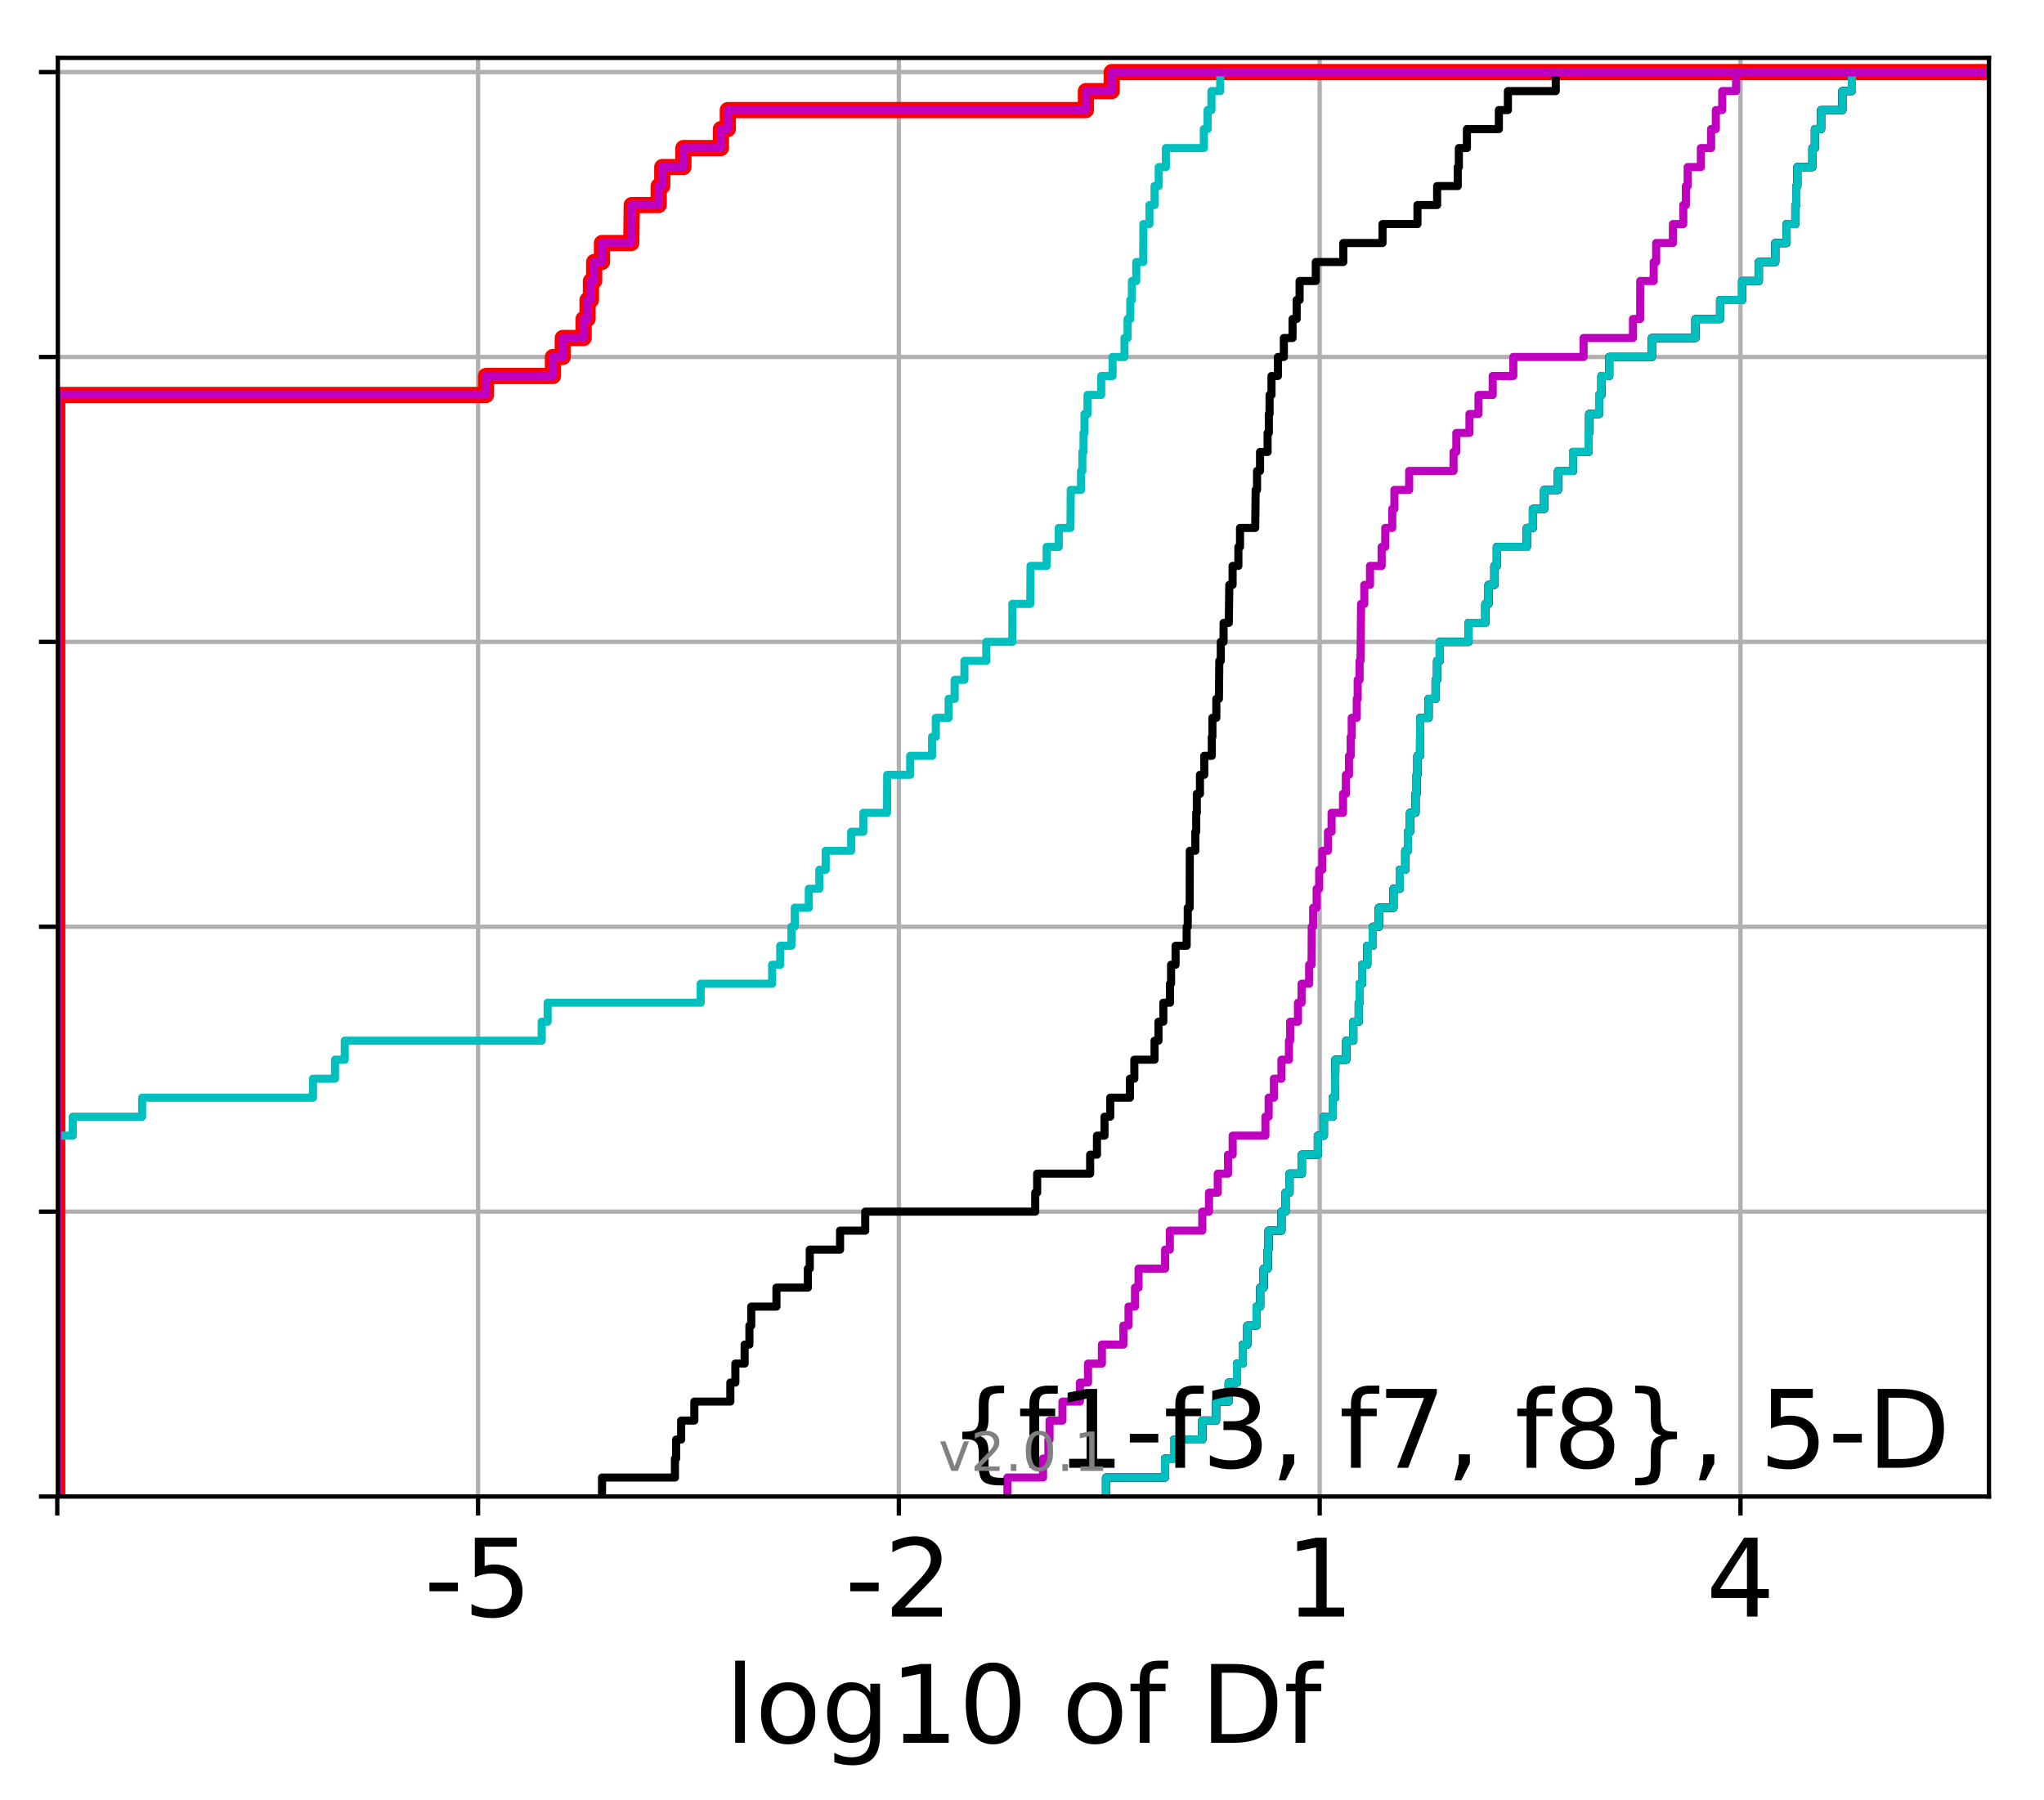 <?xml version="1.0" encoding="utf-8" standalone="no"?>
<!DOCTYPE svg PUBLIC "-//W3C//DTD SVG 1.1//EN"
  "http://www.w3.org/Graphics/SVG/1.1/DTD/svg11.dtd">
<!-- Created with matplotlib (http://matplotlib.org/) -->
<svg height="333pt" version="1.1" viewBox="0 0 378 333" width="378pt" xmlns="http://www.w3.org/2000/svg" xmlns:xlink="http://www.w3.org/1999/xlink">
 <defs>
  <style type="text/css">
*{stroke-linecap:butt;stroke-linejoin:round;}
  </style>
 </defs>
 <g id="figure_1">
  <g id="patch_1">
   <path d="M 0 333.724 
L 378.52 333.724 
L 378.52 0 
L 0 0 
z
" style="fill:#ffffff;"/>
  </g>
  <g id="axes_1">
   <g id="patch_2">
    <path d="M 10.7 276.812 
L 367.82 276.812 
L 367.82 10.7 
L 10.7 10.7 
z
" style="fill:#ffffff;"/>
   </g>
   <g id="matplotlib.axis_1">
    <g id="xtick_1">
     <g id="line2d_1">
      <path clip-path="url(#p53081f8a8f)" d="M 10.588 276.812 
L 10.588 10.7 
" style="fill:none;stroke:#b0b0b0;stroke-linecap:square;stroke-width:0.8;"/>
     </g>
     <g id="line2d_2">
      <defs>
       <path d="M 0 0 
L 0 3.5 
" id="me31e2b09af" style="stroke:#000000;stroke-width:0.8;"/>
      </defs>
      <g>
       <use style="stroke:#000000;stroke-width:0.8;" x="10.588" xlink:href="#me31e2b09af" y="276.812"/>
      </g>
     </g>
    </g>
    <g id="xtick_2">
     <g id="line2d_3">
      <path clip-path="url(#p53081f8a8f)" d="M 88.409 276.812 
L 88.409 10.7 
" style="fill:none;stroke:#b0b0b0;stroke-linecap:square;stroke-width:0.8;"/>
     </g>
     <g id="line2d_4">
      <g>
       <use style="stroke:#000000;stroke-width:0.8;" x="88.409" xlink:href="#me31e2b09af" y="276.812"/>
      </g>
     </g>
     <g id="text_1">
      <!-- -5 -->
      <defs>
       <path d="M 4.891 31.391 
L 31.203 31.391 
L 31.203 23.391 
L 4.891 23.391 
z
" id="DejaVuSans-2d"/>
       <path d="M 10.797 72.906 
L 49.516 72.906 
L 49.516 64.594 
L 19.828 64.594 
L 19.828 46.734 
Q 21.969 47.469 24.109 47.828 
Q 26.266 48.188 28.422 48.188 
Q 40.625 48.188 47.75 41.5 
Q 54.891 34.812 54.891 23.391 
Q 54.891 11.625 47.562 5.094 
Q 40.234 -1.422 26.906 -1.422 
Q 22.312 -1.422 17.547 -0.641 
Q 12.797 0.141 7.719 1.703 
L 7.719 11.625 
Q 12.109 9.234 16.797 8.062 
Q 21.484 6.891 26.703 6.891 
Q 35.156 6.891 40.078 11.328 
Q 45.016 15.766 45.016 23.391 
Q 45.016 31 40.078 35.438 
Q 35.156 39.891 26.703 39.891 
Q 22.75 39.891 18.812 39.016 
Q 14.891 38.141 10.797 36.281 
z
" id="DejaVuSans-35"/>
      </defs>
      <g transform="translate(78.438 299.009)scale(0.2 -0.2)">
       <use xlink:href="#DejaVuSans-2d"/>
       <use x="36.084" xlink:href="#DejaVuSans-35"/>
      </g>
     </g>
    </g>
    <g id="xtick_3">
     <g id="line2d_5">
      <path clip-path="url(#p53081f8a8f)" d="M 166.229 276.812 
L 166.229 10.7 
" style="fill:none;stroke:#b0b0b0;stroke-linecap:square;stroke-width:0.8;"/>
     </g>
     <g id="line2d_6">
      <g>
       <use style="stroke:#000000;stroke-width:0.8;" x="166.229" xlink:href="#me31e2b09af" y="276.812"/>
      </g>
     </g>
     <g id="text_2">
      <!-- -2 -->
      <defs>
       <path d="M 19.188 8.297 
L 53.609 8.297 
L 53.609 0 
L 7.328 0 
L 7.328 8.297 
Q 12.938 14.109 22.625 23.891 
Q 32.328 33.688 34.812 36.531 
Q 39.547 41.844 41.422 45.531 
Q 43.312 49.219 43.312 52.781 
Q 43.312 58.594 39.234 62.25 
Q 35.156 65.922 28.609 65.922 
Q 23.969 65.922 18.812 64.312 
Q 13.672 62.703 7.812 59.422 
L 7.812 69.391 
Q 13.766 71.781 18.938 73 
Q 24.125 74.219 28.422 74.219 
Q 39.75 74.219 46.484 68.547 
Q 53.219 62.891 53.219 53.422 
Q 53.219 48.922 51.531 44.891 
Q 49.859 40.875 45.406 35.406 
Q 44.188 33.984 37.641 27.219 
Q 31.109 20.453 19.188 8.297 
" id="DejaVuSans-32"/>
      </defs>
      <g transform="translate(156.259 299.009)scale(0.2 -0.2)">
       <use xlink:href="#DejaVuSans-2d"/>
       <use x="36.084" xlink:href="#DejaVuSans-32"/>
      </g>
     </g>
    </g>
    <g id="xtick_4">
     <g id="line2d_7">
      <path clip-path="url(#p53081f8a8f)" d="M 244.05 276.812 
L 244.05 10.7 
" style="fill:none;stroke:#b0b0b0;stroke-linecap:square;stroke-width:0.8;"/>
     </g>
     <g id="line2d_8">
      <g>
       <use style="stroke:#000000;stroke-width:0.8;" x="244.05" xlink:href="#me31e2b09af" y="276.812"/>
      </g>
     </g>
     <g id="text_3">
      <!-- 1 -->
      <defs>
       <path d="M 12.406 8.297 
L 28.516 8.297 
L 28.516 63.922 
L 10.984 60.406 
L 10.984 69.391 
L 28.422 72.906 
L 38.281 72.906 
L 38.281 8.297 
L 54.391 8.297 
L 54.391 0 
L 12.406 0 
z
" id="DejaVuSans-31"/>
      </defs>
      <g transform="translate(237.688 299.009)scale(0.2 -0.2)">
       <use xlink:href="#DejaVuSans-31"/>
      </g>
     </g>
    </g>
    <g id="xtick_5">
     <g id="line2d_9">
      <path clip-path="url(#p53081f8a8f)" d="M 321.871 276.812 
L 321.871 10.7 
" style="fill:none;stroke:#b0b0b0;stroke-linecap:square;stroke-width:0.8;"/>
     </g>
     <g id="line2d_10">
      <g>
       <use style="stroke:#000000;stroke-width:0.8;" x="321.871" xlink:href="#me31e2b09af" y="276.812"/>
      </g>
     </g>
     <g id="text_4">
      <!-- 4 -->
      <defs>
       <path d="M 37.797 64.312 
L 12.891 25.391 
L 37.797 25.391 
z
M 35.203 72.906 
L 47.609 72.906 
L 47.609 25.391 
L 58.016 25.391 
L 58.016 17.188 
L 47.609 17.188 
L 47.609 0 
L 37.797 0 
L 37.797 17.188 
L 4.891 17.188 
L 4.891 26.703 
z
" id="DejaVuSans-34"/>
      </defs>
      <g transform="translate(315.508 299.009)scale(0.2 -0.2)">
       <use xlink:href="#DejaVuSans-34"/>
      </g>
     </g>
    </g>
    <g id="text_5">
     <!-- log10 of Df -->
     <defs>
      <path d="M 9.422 75.984 
L 18.406 75.984 
L 18.406 0 
L 9.422 0 
z
" id="DejaVuSans-6c"/>
      <path d="M 30.609 48.391 
Q 23.391 48.391 19.188 42.75 
Q 14.984 37.109 14.984 27.297 
Q 14.984 17.484 19.156 11.844 
Q 23.344 6.203 30.609 6.203 
Q 37.797 6.203 41.984 11.859 
Q 46.188 17.531 46.188 27.297 
Q 46.188 37.016 41.984 42.703 
Q 37.797 48.391 30.609 48.391 
M 30.609 56 
Q 42.328 56 49.016 48.375 
Q 55.719 40.766 55.719 27.297 
Q 55.719 13.875 49.016 6.219 
Q 42.328 -1.422 30.609 -1.422 
Q 18.844 -1.422 12.172 6.219 
Q 5.516 13.875 5.516 27.297 
Q 5.516 40.766 12.172 48.375 
Q 18.844 56 30.609 56 
" id="DejaVuSans-6f"/>
      <path d="M 45.406 27.984 
Q 45.406 37.75 41.375 43.109 
Q 37.359 48.484 30.078 48.484 
Q 22.859 48.484 18.828 43.109 
Q 14.797 37.75 14.797 27.984 
Q 14.797 18.266 18.828 12.891 
Q 22.859 7.516 30.078 7.516 
Q 37.359 7.516 41.375 12.891 
Q 45.406 18.266 45.406 27.984 
M 54.391 6.781 
Q 54.391 -7.172 48.188 -13.984 
Q 42 -20.797 29.203 -20.797 
Q 24.469 -20.797 20.266 -20.094 
Q 16.062 -19.391 12.109 -17.922 
L 12.109 -9.188 
Q 16.062 -11.328 19.922 -12.344 
Q 23.781 -13.375 27.781 -13.375 
Q 36.625 -13.375 41.016 -8.766 
Q 45.406 -4.156 45.406 5.172 
L 45.406 9.625 
Q 42.625 4.781 38.281 2.391 
Q 33.938 0 27.875 0 
Q 17.828 0 11.672 7.656 
Q 5.516 15.328 5.516 27.984 
Q 5.516 40.672 11.672 48.328 
Q 17.828 56 27.875 56 
Q 33.938 56 38.281 53.609 
Q 42.625 51.219 45.406 46.391 
L 45.406 54.688 
L 54.391 54.688 
z
" id="DejaVuSans-67"/>
      <path d="M 31.781 66.406 
Q 24.172 66.406 20.328 58.906 
Q 16.5 51.422 16.5 36.375 
Q 16.5 21.391 20.328 13.891 
Q 24.172 6.391 31.781 6.391 
Q 39.453 6.391 43.281 13.891 
Q 47.125 21.391 47.125 36.375 
Q 47.125 51.422 43.281 58.906 
Q 39.453 66.406 31.781 66.406 
M 31.781 74.219 
Q 44.047 74.219 50.516 64.516 
Q 56.984 54.828 56.984 36.375 
Q 56.984 17.969 50.516 8.266 
Q 44.047 -1.422 31.781 -1.422 
Q 19.531 -1.422 13.062 8.266 
Q 6.594 17.969 6.594 36.375 
Q 6.594 54.828 13.062 64.516 
Q 19.531 74.219 31.781 74.219 
" id="DejaVuSans-30"/>
      <path id="DejaVuSans-20"/>
      <path d="M 37.109 75.984 
L 37.109 68.5 
L 28.516 68.5 
Q 23.688 68.5 21.797 66.547 
Q 19.922 64.594 19.922 59.516 
L 19.922 54.688 
L 34.719 54.688 
L 34.719 47.703 
L 19.922 47.703 
L 19.922 0 
L 10.891 0 
L 10.891 47.703 
L 2.297 47.703 
L 2.297 54.688 
L 10.891 54.688 
L 10.891 58.5 
Q 10.891 67.625 15.141 71.797 
Q 19.391 75.984 28.609 75.984 
z
" id="DejaVuSans-66"/>
      <path d="M 19.672 64.797 
L 19.672 8.109 
L 31.594 8.109 
Q 46.688 8.109 53.688 14.938 
Q 60.688 21.781 60.688 36.531 
Q 60.688 51.172 53.688 57.984 
Q 46.688 64.797 31.594 64.797 
z
M 9.812 72.906 
L 30.078 72.906 
Q 51.266 72.906 61.172 64.094 
Q 71.094 55.281 71.094 36.531 
Q 71.094 17.672 61.125 8.828 
Q 51.172 0 30.078 0 
L 9.812 0 
z
" id="DejaVuSans-44"/>
     </defs>
     <g transform="translate(134.074 322.365)scale(0.2 -0.2)">
      <use xlink:href="#DejaVuSans-6c"/>
      <use x="27.783" xlink:href="#DejaVuSans-6f"/>
      <use x="88.965" xlink:href="#DejaVuSans-67"/>
      <use x="152.441" xlink:href="#DejaVuSans-31"/>
      <use x="216.064" xlink:href="#DejaVuSans-30"/>
      <use x="279.688" xlink:href="#DejaVuSans-20"/>
      <use x="311.475" xlink:href="#DejaVuSans-6f"/>
      <use x="372.656" xlink:href="#DejaVuSans-66"/>
      <use x="407.861" xlink:href="#DejaVuSans-20"/>
      <use x="439.648" xlink:href="#DejaVuSans-44"/>
      <use x="516.65" xlink:href="#DejaVuSans-66"/>
     </g>
    </g>
   </g>
   <g id="matplotlib.axis_2">
    <g id="ytick_1">
     <g id="line2d_11">
      <path clip-path="url(#p53081f8a8f)" d="M 10.7 276.812 
L 367.82 276.812 
" style="fill:none;stroke:#b0b0b0;stroke-linecap:square;stroke-width:0.8;"/>
     </g>
     <g id="line2d_12">
      <defs>
       <path d="M 0 0 
L -3.5 0 
" id="mbac6cace05" style="stroke:#000000;stroke-width:0.8;"/>
      </defs>
      <g>
       <use style="stroke:#000000;stroke-width:0.8;" x="10.7" xlink:href="#mbac6cace05" y="276.812"/>
      </g>
     </g>
    </g>
    <g id="ytick_2">
     <g id="line2d_13">
      <path clip-path="url(#p53081f8a8f)" d="M 10.7 224.117 
L 367.82 224.117 
" style="fill:none;stroke:#b0b0b0;stroke-linecap:square;stroke-width:0.8;"/>
     </g>
     <g id="line2d_14">
      <g>
       <use style="stroke:#000000;stroke-width:0.8;" x="10.7" xlink:href="#mbac6cace05" y="224.117"/>
      </g>
     </g>
    </g>
    <g id="ytick_3">
     <g id="line2d_15">
      <path clip-path="url(#p53081f8a8f)" d="M 10.7 171.421 
L 367.82 171.421 
" style="fill:none;stroke:#b0b0b0;stroke-linecap:square;stroke-width:0.8;"/>
     </g>
     <g id="line2d_16">
      <g>
       <use style="stroke:#000000;stroke-width:0.8;" x="10.7" xlink:href="#mbac6cace05" y="171.421"/>
      </g>
     </g>
    </g>
    <g id="ytick_4">
     <g id="line2d_17">
      <path clip-path="url(#p53081f8a8f)" d="M 10.7 118.726 
L 367.82 118.726 
" style="fill:none;stroke:#b0b0b0;stroke-linecap:square;stroke-width:0.8;"/>
     </g>
     <g id="line2d_18">
      <g>
       <use style="stroke:#000000;stroke-width:0.8;" x="10.7" xlink:href="#mbac6cace05" y="118.726"/>
      </g>
     </g>
    </g>
    <g id="ytick_5">
     <g id="line2d_19">
      <path clip-path="url(#p53081f8a8f)" d="M 10.7 66.03 
L 367.82 66.03 
" style="fill:none;stroke:#b0b0b0;stroke-linecap:square;stroke-width:0.8;"/>
     </g>
     <g id="line2d_20">
      <g>
       <use style="stroke:#000000;stroke-width:0.8;" x="10.7" xlink:href="#mbac6cace05" y="66.03"/>
      </g>
     </g>
    </g>
    <g id="ytick_6">
     <g id="line2d_21">
      <path clip-path="url(#p53081f8a8f)" d="M 10.7 13.335 
L 367.82 13.335 
" style="fill:none;stroke:#b0b0b0;stroke-linecap:square;stroke-width:0.8;"/>
     </g>
     <g id="line2d_22">
      <g>
       <use style="stroke:#000000;stroke-width:0.8;" x="10.7" xlink:href="#mbac6cace05" y="13.335"/>
      </g>
     </g>
    </g>
   </g>
   <g id="line2d_23">
    <path clip-path="url(#p53081f8a8f)" d="M 10.588 276.812 
L 10.588 273.299 
L 10.588 273.299 
L 10.588 273.299 
L 10.588 269.786 
L 10.588 269.786 
L 10.588 269.786 
L 10.588 266.273 
L 10.588 266.273 
L 10.588 266.273 
L 10.588 262.76 
L 10.588 262.76 
L 10.588 262.76 
L 10.588 259.247 
L 10.588 259.247 
L 10.588 259.247 
L 10.588 255.734 
L 10.588 255.734 
L 10.588 255.734 
L 10.588 252.221 
L 10.588 252.221 
L 10.588 252.221 
L 10.588 248.708 
L 10.588 248.708 
L 10.588 248.708 
L 10.588 245.195 
L 10.588 245.195 
L 10.588 245.195 
L 10.588 241.682 
L 10.588 241.682 
L 10.588 241.682 
L 10.588 238.169 
L 10.588 238.169 
L 10.588 238.169 
L 10.588 234.656 
L 10.588 234.656 
L 10.588 234.656 
L 10.588 231.143 
L 10.588 231.143 
L 10.588 231.143 
L 10.588 227.63 
L 10.588 227.63 
L 10.588 227.63 
L 10.588 224.117 
L 10.588 224.117 
L 10.588 224.117 
L 10.588 220.604 
L 10.588 220.604 
L 10.588 220.604 
L 10.588 217.09 
L 10.588 217.09 
L 10.588 217.09 
L 10.588 213.577 
L 10.588 213.577 
L 10.588 213.577 
L 10.588 210.064 
L 10.588 210.064 
L 10.588 210.064 
L 10.588 206.551 
L 10.588 206.551 
L 10.588 206.551 
L 10.588 203.038 
L 10.588 203.038 
L 10.588 203.038 
L 10.588 199.525 
L 10.588 199.525 
L 10.588 199.525 
L 10.588 196.012 
L 10.588 196.012 
L 10.588 196.012 
L 10.588 192.499 
L 10.588 192.499 
L 10.588 192.499 
L 10.588 188.986 
L 10.588 188.986 
L 10.588 188.986 
L 10.588 185.473 
L 10.588 185.473 
L 10.588 185.473 
L 10.588 181.96 
L 10.588 181.96 
L 10.588 181.96 
L 10.588 178.447 
L 10.588 178.447 
L 10.588 178.447 
L 10.588 174.934 
L 10.588 174.934 
L 10.588 174.934 
L 10.588 171.421 
L 10.588 171.421 
L 10.588 171.421 
L 10.588 167.908 
L 10.588 167.908 
L 10.588 167.908 
L 10.588 164.395 
L 10.588 164.395 
L 10.588 164.395 
L 10.588 160.882 
L 10.588 160.882 
L 10.588 160.882 
L 10.588 157.369 
L 10.588 157.369 
L 10.588 157.369 
L 10.588 153.856 
L 10.588 153.856 
L 10.588 153.856 
L 10.588 150.343 
L 10.588 150.343 
L 10.588 150.343 
L 10.588 146.83 
L 10.588 146.83 
L 10.588 146.83 
L 10.588 143.317 
L 10.588 143.317 
L 10.588 143.317 
L 10.588 139.804 
L 10.588 139.804 
L 10.588 139.804 
L 10.588 136.291 
L 10.588 136.291 
L 10.588 136.291 
L 10.588 132.778 
L 10.588 132.778 
L 10.588 132.778 
L 10.588 129.265 
L 10.588 129.265 
L 10.588 129.265 
L 10.588 125.752 
L 10.588 125.752 
L 10.588 125.752 
L 10.588 122.239 
L 10.588 122.239 
L 10.588 122.239 
L 10.588 118.726 
L 10.588 118.726 
L 10.588 118.726 
L 10.588 115.213 
L 10.588 115.213 
L 10.588 115.213 
L 10.588 111.7 
L 10.588 111.7 
L 10.588 111.7 
L 10.588 108.187 
L 10.588 108.187 
L 10.588 108.187 
L 10.588 104.674 
L 10.588 104.674 
L 10.588 104.674 
L 10.588 101.161 
L 10.588 101.161 
L 10.588 101.161 
L 10.588 97.647 
L 10.588 97.647 
L 10.588 97.647 
L 10.588 94.134 
L 10.588 94.134 
L 10.588 94.134 
L 10.588 90.621 
L 10.588 90.621 
L 10.588 90.621 
L 10.588 87.108 
L 10.588 87.108 
L 10.588 87.108 
L 10.588 83.595 
L 10.588 83.595 
L 10.588 83.595 
L 10.588 80.082 
L 10.588 80.082 
L 10.588 80.082 
L 10.588 76.569 
L 10.588 76.569 
L 10.588 76.569 
L 10.588 73.056 
L 89.874 73.056 
L 89.874 69.543 
L 102.257 69.543 
L 102.257 66.03 
L 104.075 66.03 
L 104.075 62.517 
L 107.927 62.517 
L 107.927 59.004 
L 108.657 59.004 
L 108.657 55.491 
L 109.281 55.491 
L 109.281 51.978 
L 109.877 51.978 
L 109.877 48.465 
L 111.322 48.465 
L 111.322 44.952 
L 116.743 44.952 
L 116.829 37.926 
L 121.814 37.926 
L 121.814 34.413 
L 122.474 34.413 
L 122.474 30.9 
L 126.383 30.9 
L 126.383 27.387 
L 133.321 27.387 
L 133.321 23.874 
L 134.596 23.874 
L 134.596 20.361 
L 200.82 20.361 
L 200.82 16.848 
L 205.595 16.848 
L 205.595 13.335 
L 205.595 13.335 
L 367.82 13.335 
L 367.82 13.335 
" style="fill:none;stroke:#ff0000;stroke-linecap:square;stroke-width:3;"/>
   </g>
   <g id="line2d_24">
    <path clip-path="url(#p53081f8a8f)" d="M 204.543 276.812 
L 204.543 273.299 
L 215.45 273.299 
L 215.45 269.786 
L 217.117 269.786 
L 217.117 266.273 
L 222.347 266.273 
L 222.347 262.76 
L 224.888 262.76 
L 224.888 259.247 
L 227.22 259.247 
L 227.22 255.734 
L 228.764 255.734 
L 228.764 252.221 
L 229.82 252.221 
L 229.82 248.708 
L 230.673 248.708 
L 230.673 245.195 
L 232.383 245.195 
L 232.383 241.682 
L 233.041 241.682 
L 233.041 238.169 
L 233.691 238.169 
L 233.691 234.656 
L 234.446 234.656 
L 234.446 231.143 
L 234.593 231.143 
L 234.593 227.63 
L 236.981 227.63 
L 236.981 224.117 
L 237.731 224.117 
L 237.731 220.604 
L 238.472 220.604 
L 238.472 217.09 
L 240.749 217.09 
L 240.749 213.577 
L 243.713 213.577 
L 243.713 210.064 
L 244.825 210.064 
L 244.825 206.551 
L 246.453 206.551 
L 246.453 203.038 
L 246.891 203.038 
L 246.946 196.012 
L 248.957 196.012 
L 248.957 192.499 
L 250.261 192.499 
L 250.261 188.986 
L 251.274 188.986 
L 251.274 185.473 
L 251.441 185.473 
L 251.441 181.96 
L 251.892 181.96 
L 251.892 178.447 
L 252.848 178.447 
L 252.848 174.934 
L 253.863 174.934 
L 253.863 171.421 
L 254.994 171.421 
L 254.994 167.908 
L 257.692 167.908 
L 257.692 164.395 
L 258.857 164.395 
L 258.857 160.882 
L 259.881 160.882 
L 259.881 157.369 
L 260.366 157.369 
L 260.366 153.856 
L 260.756 153.856 
L 260.756 150.343 
L 261.772 150.343 
L 261.772 146.83 
L 261.975 146.83 
L 261.975 143.317 
L 262.128 143.317 
L 262.128 139.804 
L 262.606 139.804 
L 262.64 132.778 
L 264.188 132.778 
L 264.188 129.265 
L 265.487 129.265 
L 265.487 125.752 
L 265.767 125.752 
L 265.767 122.239 
L 266.249 122.239 
L 266.249 118.726 
L 271.575 118.726 
L 271.575 115.213 
L 274.688 115.213 
L 274.688 111.7 
L 275.273 111.7 
L 275.273 108.187 
L 276.36 108.187 
L 276.36 104.674 
L 276.816 104.674 
L 276.816 101.161 
L 282.36 101.161 
L 282.36 97.647 
L 283.481 97.647 
L 283.481 94.134 
L 285.565 94.134 
L 285.565 90.621 
L 288.127 90.621 
L 288.127 87.108 
L 290.903 87.108 
L 290.903 83.595 
L 293.774 83.595 
L 293.774 80.082 
L 293.885 80.082 
L 293.885 76.569 
L 295.738 76.569 
L 295.738 73.056 
L 296.158 73.056 
L 296.158 69.543 
L 297.594 69.543 
L 297.594 66.03 
L 305.482 66.03 
L 305.482 62.517 
L 313.541 62.517 
L 313.541 59.004 
L 318.101 59.004 
L 318.101 55.491 
L 322.174 55.491 
L 322.174 51.978 
L 325.261 51.978 
L 325.261 48.465 
L 328.301 48.465 
L 328.301 44.952 
L 330.389 44.952 
L 330.389 41.439 
L 332.018 41.439 
L 332.018 37.926 
L 332.195 37.926 
L 332.195 34.413 
L 332.378 34.413 
L 332.378 30.9 
L 335.174 30.9 
L 335.174 27.387 
L 335.632 27.387 
L 335.632 23.874 
L 336.773 23.874 
L 336.773 20.361 
L 340.714 20.361 
L 340.714 16.848 
L 342.47 16.848 
L 342.47 13.335 
L 342.47 13.335 
L 367.82 13.335 
L 367.82 13.335 
" style="fill:none;stroke:#00bfbf;stroke-linecap:square;stroke-width:1.5;"/>
   </g>
   <g id="line2d_25">
    <path clip-path="url(#p53081f8a8f)" d="M 204.543 276.812 
L 204.543 273.299 
L 215.45 273.299 
L 215.45 269.786 
L 217.117 269.786 
L 217.117 266.273 
L 222.347 266.273 
L 222.347 262.76 
L 224.888 262.76 
L 224.888 259.247 
L 227.22 259.247 
L 227.22 255.734 
L 228.764 255.734 
L 228.764 252.221 
L 229.82 252.221 
L 229.82 248.708 
L 230.673 248.708 
L 230.673 245.195 
L 232.383 245.195 
L 232.383 241.682 
L 233.041 241.682 
L 233.041 238.169 
L 233.691 238.169 
L 233.691 234.656 
L 234.446 234.656 
L 234.446 231.143 
L 234.593 231.143 
L 234.593 227.63 
L 236.981 227.63 
L 236.981 224.117 
L 237.731 224.117 
L 237.731 220.604 
L 238.472 220.604 
L 238.472 217.09 
L 240.749 217.09 
L 240.749 213.577 
L 243.713 213.577 
L 243.713 210.064 
L 244.825 210.064 
L 244.825 206.551 
L 246.453 206.551 
L 246.453 203.038 
L 246.891 203.038 
L 246.946 196.012 
L 248.957 196.012 
L 248.957 192.499 
L 250.261 192.499 
L 250.261 188.986 
L 251.274 188.986 
L 251.274 185.473 
L 251.441 185.473 
L 251.441 181.96 
L 251.892 181.96 
L 251.892 178.447 
L 252.848 178.447 
L 252.848 174.934 
L 253.863 174.934 
L 253.863 171.421 
L 254.994 171.421 
L 254.994 167.908 
L 257.692 167.908 
L 257.692 164.395 
L 258.857 164.395 
L 258.857 160.882 
L 259.881 160.882 
L 259.881 157.369 
L 260.366 157.369 
L 260.366 153.856 
L 260.756 153.856 
L 260.756 150.343 
L 261.772 150.343 
L 261.772 146.83 
L 261.975 146.83 
L 261.975 143.317 
L 262.128 143.317 
L 262.128 139.804 
L 262.606 139.804 
L 262.64 132.778 
L 264.188 132.778 
L 264.188 129.265 
L 265.487 129.265 
L 265.487 125.752 
L 265.767 125.752 
L 265.767 122.239 
L 266.249 122.239 
L 266.249 118.726 
L 271.575 118.726 
L 271.575 115.213 
L 274.688 115.213 
L 274.688 111.7 
L 275.273 111.7 
L 275.273 108.187 
L 276.36 108.187 
L 276.36 104.674 
L 276.816 104.674 
L 276.816 101.161 
L 282.36 101.161 
L 282.36 97.647 
L 283.481 97.647 
L 283.481 94.134 
L 285.565 94.134 
L 285.565 90.621 
L 288.127 90.621 
L 288.127 87.108 
L 290.903 87.108 
L 290.903 83.595 
L 293.774 83.595 
L 293.774 80.082 
L 293.885 80.082 
L 293.885 76.569 
L 295.738 76.569 
L 295.738 73.056 
L 296.158 73.056 
L 296.158 69.543 
L 297.594 69.543 
L 297.594 66.03 
L 305.482 66.03 
L 305.482 62.517 
L 313.541 62.517 
L 313.541 59.004 
L 318.101 59.004 
L 318.101 55.491 
L 322.174 55.491 
L 322.174 51.978 
L 325.261 51.978 
L 325.261 48.465 
L 328.301 48.465 
L 328.301 44.952 
L 330.389 44.952 
L 330.389 41.439 
L 332.018 41.439 
L 332.018 37.926 
L 332.195 37.926 
L 332.195 34.413 
L 332.378 34.413 
L 332.378 30.9 
L 335.174 30.9 
L 335.174 27.387 
L 335.632 27.387 
L 335.632 23.874 
L 336.773 23.874 
L 336.773 20.361 
L 340.714 20.361 
L 340.714 16.848 
L 342.47 16.848 
L 342.47 13.335 
L 342.47 13.335 
L 367.82 13.335 
L 367.82 13.335 
" style="fill:none;stroke:#bf00bf;stroke-linecap:square;stroke-width:1.5;"/>
   </g>
   <g id="line2d_26">
    <path clip-path="url(#p53081f8a8f)" d="M 204.543 276.812 
L 204.543 273.299 
L 215.45 273.299 
L 215.45 269.786 
L 217.117 269.786 
L 217.117 266.273 
L 222.347 266.273 
L 222.347 262.76 
L 224.888 262.76 
L 224.888 259.247 
L 227.22 259.247 
L 227.22 255.734 
L 228.764 255.734 
L 228.764 252.221 
L 229.82 252.221 
L 229.82 248.708 
L 230.673 248.708 
L 230.673 245.195 
L 232.383 245.195 
L 232.383 241.682 
L 233.041 241.682 
L 233.041 238.169 
L 233.691 238.169 
L 233.691 234.656 
L 234.446 234.656 
L 234.446 231.143 
L 234.593 231.143 
L 234.593 227.63 
L 236.981 227.63 
L 236.981 224.117 
L 237.731 224.117 
L 237.731 220.604 
L 238.472 220.604 
L 238.472 217.09 
L 240.749 217.09 
L 240.749 213.577 
L 243.713 213.577 
L 243.713 210.064 
L 244.825 210.064 
L 244.825 206.551 
L 246.453 206.551 
L 246.453 203.038 
L 246.891 203.038 
L 246.946 196.012 
L 248.957 196.012 
L 248.957 192.499 
L 250.261 192.499 
L 250.261 188.986 
L 251.274 188.986 
L 251.274 185.473 
L 251.441 185.473 
L 251.441 181.96 
L 251.892 181.96 
L 251.892 178.447 
L 252.848 178.447 
L 252.848 174.934 
L 253.863 174.934 
L 253.863 171.421 
L 254.994 171.421 
L 254.994 167.908 
L 257.692 167.908 
L 257.692 164.395 
L 258.857 164.395 
L 258.857 160.882 
L 259.881 160.882 
L 259.881 157.369 
L 260.366 157.369 
L 260.366 153.856 
L 260.756 153.856 
L 260.756 150.343 
L 261.772 150.343 
L 261.772 146.83 
L 261.975 146.83 
L 261.975 143.317 
L 262.128 143.317 
L 262.128 139.804 
L 262.606 139.804 
L 262.64 132.778 
L 264.188 132.778 
L 264.188 129.265 
L 265.487 129.265 
L 265.487 125.752 
L 265.767 125.752 
L 265.767 122.239 
L 266.249 122.239 
L 266.249 118.726 
L 271.575 118.726 
L 271.575 115.213 
L 274.688 115.213 
L 274.688 111.7 
L 275.273 111.7 
L 275.273 108.187 
L 276.36 108.187 
L 276.36 104.674 
L 276.816 104.674 
L 276.816 101.161 
L 282.36 101.161 
L 282.36 97.647 
L 283.481 97.647 
L 283.481 94.134 
L 285.565 94.134 
L 285.565 90.621 
L 288.127 90.621 
L 288.127 87.108 
L 290.903 87.108 
L 290.903 83.595 
L 293.774 83.595 
L 293.774 80.082 
L 293.885 80.082 
L 293.885 76.569 
L 295.738 76.569 
L 295.738 73.056 
L 296.158 73.056 
L 296.158 69.543 
L 297.594 69.543 
L 297.594 66.03 
L 305.482 66.03 
L 305.482 62.517 
L 313.541 62.517 
L 313.541 59.004 
L 318.101 59.004 
L 318.101 55.491 
L 322.174 55.491 
L 322.174 51.978 
L 325.261 51.978 
L 325.261 48.465 
L 328.301 48.465 
L 328.301 44.952 
L 330.389 44.952 
L 330.389 41.439 
L 332.018 41.439 
L 332.018 37.926 
L 332.195 37.926 
L 332.195 34.413 
L 332.378 34.413 
L 332.378 30.9 
L 335.174 30.9 
L 335.174 27.387 
L 335.632 27.387 
L 335.632 23.874 
L 336.773 23.874 
L 336.773 20.361 
L 340.714 20.361 
L 340.714 16.848 
L 342.47 16.848 
L 342.47 13.335 
L 342.47 13.335 
L 367.82 13.335 
L 367.82 13.335 
" style="fill:none;stroke:#000000;stroke-linecap:square;stroke-width:1.5;"/>
   </g>
   <g id="line2d_27">
    <path clip-path="url(#p53081f8a8f)" d="M 204.543 276.812 
L 204.543 273.299 
L 215.45 273.299 
L 215.45 269.786 
L 217.117 269.786 
L 217.117 266.273 
L 222.347 266.273 
L 222.347 262.76 
L 224.888 262.76 
L 224.888 259.247 
L 227.22 259.247 
L 227.22 255.734 
L 228.764 255.734 
L 228.764 252.221 
L 229.82 252.221 
L 229.82 248.708 
L 230.673 248.708 
L 230.673 245.195 
L 232.383 245.195 
L 232.383 241.682 
L 233.041 241.682 
L 233.041 238.169 
L 233.691 238.169 
L 233.691 234.656 
L 234.446 234.656 
L 234.446 231.143 
L 234.593 231.143 
L 234.593 227.63 
L 236.981 227.63 
L 236.981 224.117 
L 237.731 224.117 
L 237.731 220.604 
L 238.472 220.604 
L 238.472 217.09 
L 240.749 217.09 
L 240.749 213.577 
L 243.713 213.577 
L 243.713 210.064 
L 244.825 210.064 
L 244.825 206.551 
L 246.453 206.551 
L 246.453 203.038 
L 246.891 203.038 
L 246.946 196.012 
L 248.957 196.012 
L 248.957 192.499 
L 250.261 192.499 
L 250.261 188.986 
L 251.274 188.986 
L 251.274 185.473 
L 251.441 185.473 
L 251.441 181.96 
L 251.892 181.96 
L 251.892 178.447 
L 252.848 178.447 
L 252.848 174.934 
L 253.863 174.934 
L 253.863 171.421 
L 254.994 171.421 
L 254.994 167.908 
L 257.692 167.908 
L 257.692 164.395 
L 258.857 164.395 
L 258.857 160.882 
L 259.881 160.882 
L 259.881 157.369 
L 260.366 157.369 
L 260.366 153.856 
L 260.756 153.856 
L 260.756 150.343 
L 261.772 150.343 
L 261.772 146.83 
L 261.975 146.83 
L 261.975 143.317 
L 262.128 143.317 
L 262.128 139.804 
L 262.606 139.804 
L 262.64 132.778 
L 264.188 132.778 
L 264.188 129.265 
L 265.487 129.265 
L 265.487 125.752 
L 265.767 125.752 
L 265.767 122.239 
L 266.249 122.239 
L 266.249 118.726 
L 271.575 118.726 
L 271.575 115.213 
L 274.688 115.213 
L 274.688 111.7 
L 275.273 111.7 
L 275.273 108.187 
L 276.36 108.187 
L 276.36 104.674 
L 276.816 104.674 
L 276.816 101.161 
L 282.36 101.161 
L 282.36 97.647 
L 283.481 97.647 
L 283.481 94.134 
L 285.565 94.134 
L 285.565 90.621 
L 288.127 90.621 
L 288.127 87.108 
L 290.903 87.108 
L 290.903 83.595 
L 293.774 83.595 
L 293.774 80.082 
L 293.885 80.082 
L 293.885 76.569 
L 295.738 76.569 
L 295.738 73.056 
L 296.158 73.056 
L 296.158 69.543 
L 297.594 69.543 
L 297.594 66.03 
L 305.482 66.03 
L 305.482 62.517 
L 313.541 62.517 
L 313.541 59.004 
L 318.101 59.004 
L 318.101 55.491 
L 322.174 55.491 
L 322.174 51.978 
L 325.261 51.978 
L 325.261 48.465 
L 328.301 48.465 
L 328.301 44.952 
L 330.389 44.952 
L 330.389 41.439 
L 332.018 41.439 
L 332.018 37.926 
L 332.195 37.926 
L 332.195 34.413 
L 332.378 34.413 
L 332.378 30.9 
L 335.174 30.9 
L 335.174 27.387 
L 335.632 27.387 
L 335.632 23.874 
L 336.773 23.874 
L 336.773 20.361 
L 340.714 20.361 
L 340.714 16.848 
L 342.47 16.848 
L 342.47 13.335 
L 342.47 13.335 
L 367.82 13.335 
L 367.82 13.335 
" style="fill:none;stroke:#00bfbf;stroke-linecap:square;stroke-width:1.5;"/>
   </g>
   <g id="line2d_28">
    <path clip-path="url(#p53081f8a8f)" d="M 186.302 276.812 
L 186.302 273.299 
L 192.891 273.299 
L 192.891 269.786 
L 193.883 269.786 
L 193.883 266.273 
L 194.093 266.273 
L 194.093 262.76 
L 196.479 262.76 
L 196.479 259.247 
L 199.709 259.247 
L 199.709 255.734 
L 201.211 255.734 
L 201.211 252.221 
L 203.777 252.221 
L 203.777 248.708 
L 207.75 248.708 
L 207.75 245.195 
L 208.697 245.195 
L 208.697 241.682 
L 209.895 241.682 
L 209.895 238.169 
L 210.555 238.169 
L 210.555 234.656 
L 215.468 234.656 
L 215.468 231.143 
L 216.337 231.143 
L 216.337 227.63 
L 222.343 227.63 
L 222.343 224.117 
L 223.583 224.117 
L 223.583 220.604 
L 225.205 220.604 
L 225.205 217.09 
L 227.1 217.09 
L 227.1 213.577 
L 227.958 213.577 
L 227.958 210.064 
L 234.012 210.064 
L 234.012 206.551 
L 234.613 206.551 
L 234.613 203.038 
L 235.587 203.038 
L 235.587 199.525 
L 236.981 199.525 
L 236.981 196.012 
L 238.371 196.012 
L 238.371 192.499 
L 238.592 192.499 
L 238.592 188.986 
L 240.036 188.986 
L 240.036 185.473 
L 240.704 185.473 
L 240.704 181.96 
L 242.106 181.96 
L 242.106 178.447 
L 242.547 178.447 
L 242.589 171.421 
L 242.842 171.421 
L 242.842 167.908 
L 243.487 167.908 
L 243.487 164.395 
L 243.96 164.395 
L 243.96 160.882 
L 244.537 160.882 
L 244.537 157.369 
L 245.584 157.369 
L 245.584 153.856 
L 246.253 153.856 
L 246.253 150.343 
L 248.367 150.343 
L 248.367 146.83 
L 248.893 146.83 
L 248.893 143.317 
L 249.471 143.317 
L 249.471 139.804 
L 249.781 139.804 
L 249.781 136.291 
L 249.974 136.291 
L 249.974 132.778 
L 250.908 132.778 
L 250.908 129.265 
L 251.079 129.265 
L 251.079 125.752 
L 251.43 125.752 
L 251.43 122.239 
L 251.601 122.239 
L 251.709 111.7 
L 252.305 111.7 
L 252.305 108.187 
L 253.359 108.187 
L 253.359 104.674 
L 255.51 104.674 
L 255.51 101.161 
L 256.176 101.161 
L 256.176 97.647 
L 257.47 97.647 
L 257.47 94.134 
L 257.87 94.134 
L 257.87 90.621 
L 260.599 90.621 
L 260.599 87.108 
L 268.806 87.108 
L 268.806 83.595 
L 269.32 83.595 
L 269.32 80.082 
L 271.752 80.082 
L 271.752 76.569 
L 273.417 76.569 
L 273.417 73.056 
L 276.046 73.056 
L 276.046 69.543 
L 279.859 69.543 
L 279.859 66.03 
L 292.854 66.03 
L 292.854 62.517 
L 301.989 62.517 
L 301.989 59.004 
L 303.311 59.004 
L 303.336 51.978 
L 305.822 51.978 
L 305.822 48.465 
L 306.279 48.465 
L 306.279 44.952 
L 309.372 44.952 
L 309.372 41.439 
L 311.289 41.439 
L 311.289 37.926 
L 311.774 37.926 
L 311.774 34.413 
L 312.106 34.413 
L 312.106 30.9 
L 314.544 30.9 
L 314.544 27.387 
L 316.436 27.387 
L 316.436 23.874 
L 317.312 23.874 
L 317.312 20.361 
L 318.496 20.361 
L 318.496 16.848 
L 321.052 16.848 
L 321.052 13.335 
L 321.052 13.335 
L 367.82 13.335 
L 367.82 13.335 
" style="fill:none;stroke:#bf00bf;stroke-linecap:square;stroke-width:1.5;"/>
   </g>
   <g id="line2d_29">
    <path clip-path="url(#p53081f8a8f)" d="M 111.333 276.812 
L 111.333 273.299 
L 124.818 273.299 
L 124.818 269.786 
L 125.039 269.786 
L 125.039 266.273 
L 125.967 266.273 
L 125.967 262.76 
L 128.404 262.76 
L 128.404 259.247 
L 135.062 259.247 
L 135.062 255.734 
L 135.991 255.734 
L 135.991 252.221 
L 137.705 252.221 
L 137.705 248.708 
L 138.592 248.708 
L 138.592 245.195 
L 138.929 245.195 
L 138.929 241.682 
L 143.589 241.682 
L 143.589 238.169 
L 149.399 238.169 
L 149.399 234.656 
L 149.755 234.656 
L 149.755 231.143 
L 155.353 231.143 
L 155.353 227.63 
L 160.007 227.63 
L 160.007 224.117 
L 191.446 224.117 
L 191.446 220.604 
L 191.803 220.604 
L 191.803 217.09 
L 201.603 217.09 
L 201.603 213.577 
L 202.866 213.577 
L 202.866 210.064 
L 204.257 210.064 
L 204.257 206.551 
L 205.322 206.551 
L 205.322 203.038 
L 208.959 203.038 
L 208.959 199.525 
L 209.776 199.525 
L 209.776 196.012 
L 213.512 196.012 
L 213.512 192.499 
L 214.237 192.499 
L 214.237 188.986 
L 215.138 188.986 
L 215.138 185.473 
L 216.369 185.473 
L 216.369 181.96 
L 216.568 181.96 
L 216.568 178.447 
L 217.401 178.447 
L 217.401 174.934 
L 219.45 174.934 
L 219.45 171.421 
L 219.653 171.421 
L 219.653 167.908 
L 220.009 167.908 
L 220.031 157.369 
L 221.054 157.369 
L 221.054 153.856 
L 221.219 153.856 
L 221.219 150.343 
L 221.33 150.343 
L 221.33 146.83 
L 221.911 146.83 
L 221.911 143.317 
L 222.709 143.317 
L 222.709 139.804 
L 224.1 139.804 
L 224.1 136.291 
L 224.212 136.291 
L 224.212 132.778 
L 224.94 132.778 
L 224.94 129.265 
L 225.417 129.265 
L 225.488 122.239 
L 225.764 122.239 
L 225.764 118.726 
L 226.277 118.726 
L 226.277 115.213 
L 227.242 115.213 
L 227.338 108.187 
L 227.946 108.187 
L 227.946 104.674 
L 229.015 104.674 
L 229.015 101.161 
L 229.321 101.161 
L 229.321 97.647 
L 232.128 97.647 
L 232.212 90.621 
L 232.467 90.621 
L 232.467 87.108 
L 233.022 87.108 
L 233.022 83.595 
L 234.419 83.595 
L 234.419 80.082 
L 234.649 80.082 
L 234.649 76.569 
L 234.784 76.569 
L 234.784 73.056 
L 235.14 73.056 
L 235.14 69.543 
L 236.329 69.543 
L 236.329 66.03 
L 237.423 66.03 
L 237.423 62.517 
L 239.034 62.517 
L 239.034 59.004 
L 239.796 59.004 
L 239.796 55.491 
L 240.338 55.491 
L 240.338 51.978 
L 243.332 51.978 
L 243.332 48.465 
L 248.422 48.465 
L 248.422 44.952 
L 255.671 44.952 
L 255.671 41.439 
L 262.133 41.439 
L 262.133 37.926 
L 265.771 37.926 
L 265.771 34.413 
L 269.585 34.413 
L 269.585 30.9 
L 269.79 30.9 
L 269.79 27.387 
L 271.28 27.387 
L 271.28 23.874 
L 277.19 23.874 
L 277.19 20.361 
L 278.858 20.361 
L 278.858 16.848 
L 287.708 16.848 
L 287.708 13.335 
L 287.708 13.335 
L 367.82 13.335 
L 367.82 13.335 
" style="fill:none;stroke:#000000;stroke-linecap:square;stroke-width:1.5;"/>
   </g>
   <g id="line2d_30">
    <path clip-path="url(#p53081f8a8f)" d="M -1 217.09 
L 5.807 217.09 
L 5.807 213.577 
L 7.384 213.577 
L 7.384 210.064 
L 13.458 210.064 
L 13.458 206.551 
L 26.285 206.551 
L 26.285 203.038 
L 57.88 203.038 
L 57.88 199.525 
L 61.956 199.525 
L 61.956 196.012 
L 63.757 196.012 
L 63.757 192.499 
L 100.178 192.499 
L 100.178 188.986 
L 101.274 188.986 
L 101.274 185.473 
L 129.581 185.473 
L 129.581 181.96 
L 142.795 181.96 
L 142.795 178.447 
L 144.292 178.447 
L 144.292 174.934 
L 146.365 174.934 
L 146.365 171.421 
L 146.977 171.421 
L 146.977 167.908 
L 149.576 167.908 
L 149.576 164.395 
L 151.518 164.395 
L 151.518 160.882 
L 152.693 160.882 
L 152.693 157.369 
L 157.415 157.369 
L 157.415 153.856 
L 159.657 153.856 
L 159.657 150.343 
L 164.052 150.343 
L 164.073 143.317 
L 168.326 143.317 
L 168.326 139.804 
L 172.368 139.804 
L 172.368 136.291 
L 173.067 136.291 
L 173.067 132.778 
L 175.433 132.778 
L 175.433 129.265 
L 176.551 129.265 
L 176.551 125.752 
L 178.35 125.752 
L 178.35 122.239 
L 182.402 122.239 
L 182.402 118.726 
L 187.208 118.726 
L 187.223 111.7 
L 190.532 111.7 
L 190.579 104.674 
L 193.559 104.674 
L 193.559 101.161 
L 195.801 101.161 
L 195.801 97.647 
L 197.962 97.647 
L 198.013 90.621 
L 199.911 90.621 
L 199.911 87.108 
L 200.16 87.108 
L 200.16 83.595 
L 200.381 83.595 
L 200.381 80.082 
L 200.563 80.082 
L 200.563 76.569 
L 201.114 76.569 
L 201.114 73.056 
L 203.644 73.056 
L 203.644 69.543 
L 205.747 69.543 
L 205.747 66.03 
L 207.954 66.03 
L 207.954 62.517 
L 208.529 62.517 
L 208.529 59.004 
L 209.025 59.004 
L 209.025 55.491 
L 209.323 55.491 
L 209.323 51.978 
L 210.13 51.978 
L 210.13 48.465 
L 211.419 48.465 
L 211.45 41.439 
L 212.567 41.439 
L 212.567 37.926 
L 213.512 37.926 
L 213.512 34.413 
L 214.283 34.413 
L 214.283 30.9 
L 215.612 30.9 
L 215.612 27.387 
L 222.628 27.387 
L 222.628 23.874 
L 223.321 23.874 
L 223.321 20.361 
L 224.033 20.361 
L 224.033 16.848 
L 225.657 16.848 
L 225.657 13.335 
L 225.657 13.335 
L 367.82 13.335 
L 367.82 13.335 
" style="fill:none;stroke:#00bfbf;stroke-linecap:square;stroke-width:1.5;"/>
   </g>
   <g id="line2d_31">
    <path clip-path="url(#p53081f8a8f)" d="M 10.588 276.812 
L 10.588 273.299 
L 10.588 273.299 
L 10.588 273.299 
L 10.588 269.786 
L 10.588 269.786 
L 10.588 269.786 
L 10.588 266.273 
L 10.588 266.273 
L 10.588 266.273 
L 10.588 262.76 
L 10.588 262.76 
L 10.588 262.76 
L 10.588 259.247 
L 10.588 259.247 
L 10.588 259.247 
L 10.588 255.734 
L 10.588 255.734 
L 10.588 255.734 
L 10.588 252.221 
L 10.588 252.221 
L 10.588 252.221 
L 10.588 248.708 
L 10.588 248.708 
L 10.588 248.708 
L 10.588 245.195 
L 10.588 245.195 
L 10.588 245.195 
L 10.588 241.682 
L 10.588 241.682 
L 10.588 241.682 
L 10.588 238.169 
L 10.588 238.169 
L 10.588 238.169 
L 10.588 234.656 
L 10.588 234.656 
L 10.588 234.656 
L 10.588 231.143 
L 10.588 231.143 
L 10.588 231.143 
L 10.588 227.63 
L 10.588 227.63 
L 10.588 227.63 
L 10.588 224.117 
L 10.588 224.117 
L 10.588 224.117 
L 10.588 220.604 
L 10.588 220.604 
L 10.588 220.604 
L 10.588 217.09 
L 10.588 217.09 
L 10.588 217.09 
L 10.588 213.577 
L 10.588 213.577 
L 10.588 213.577 
L 10.588 210.064 
L 10.588 210.064 
L 10.588 210.064 
L 10.588 206.551 
L 10.588 206.551 
L 10.588 206.551 
L 10.588 203.038 
L 10.588 203.038 
L 10.588 203.038 
L 10.588 199.525 
L 10.588 199.525 
L 10.588 199.525 
L 10.588 196.012 
L 10.588 196.012 
L 10.588 196.012 
L 10.588 192.499 
L 10.588 192.499 
L 10.588 192.499 
L 10.588 188.986 
L 10.588 188.986 
L 10.588 188.986 
L 10.588 185.473 
L 10.588 185.473 
L 10.588 185.473 
L 10.588 181.96 
L 10.588 181.96 
L 10.588 181.96 
L 10.588 178.447 
L 10.588 178.447 
L 10.588 178.447 
L 10.588 174.934 
L 10.588 174.934 
L 10.588 174.934 
L 10.588 171.421 
L 10.588 171.421 
L 10.588 171.421 
L 10.588 167.908 
L 10.588 167.908 
L 10.588 167.908 
L 10.588 164.395 
L 10.588 164.395 
L 10.588 164.395 
L 10.588 160.882 
L 10.588 160.882 
L 10.588 160.882 
L 10.588 157.369 
L 10.588 157.369 
L 10.588 157.369 
L 10.588 153.856 
L 10.588 153.856 
L 10.588 153.856 
L 10.588 150.343 
L 10.588 150.343 
L 10.588 150.343 
L 10.588 146.83 
L 10.588 146.83 
L 10.588 146.83 
L 10.588 143.317 
L 10.588 143.317 
L 10.588 143.317 
L 10.588 139.804 
L 10.588 139.804 
L 10.588 139.804 
L 10.588 136.291 
L 10.588 136.291 
L 10.588 136.291 
L 10.588 132.778 
L 10.588 132.778 
L 10.588 132.778 
L 10.588 129.265 
L 10.588 129.265 
L 10.588 129.265 
L 10.588 125.752 
L 10.588 125.752 
L 10.588 125.752 
L 10.588 122.239 
L 10.588 122.239 
L 10.588 122.239 
L 10.588 118.726 
L 10.588 118.726 
L 10.588 118.726 
L 10.588 115.213 
L 10.588 115.213 
L 10.588 115.213 
L 10.588 111.7 
L 10.588 111.7 
L 10.588 111.7 
L 10.588 108.187 
L 10.588 108.187 
L 10.588 108.187 
L 10.588 104.674 
L 10.588 104.674 
L 10.588 104.674 
L 10.588 101.161 
L 10.588 101.161 
L 10.588 101.161 
L 10.588 97.647 
L 10.588 97.647 
L 10.588 97.647 
L 10.588 94.134 
L 10.588 94.134 
L 10.588 94.134 
L 10.588 90.621 
L 10.588 90.621 
L 10.588 90.621 
L 10.588 87.108 
L 10.588 87.108 
L 10.588 87.108 
L 10.588 83.595 
L 10.588 83.595 
L 10.588 83.595 
L 10.588 80.082 
L 10.588 80.082 
L 10.588 80.082 
L 10.588 76.569 
L 10.588 76.569 
L 10.588 76.569 
L 10.588 73.056 
L 89.874 73.056 
L 89.874 69.543 
L 102.257 69.543 
L 102.257 66.03 
L 104.075 66.03 
L 104.075 62.517 
L 107.927 62.517 
L 107.927 59.004 
L 108.657 59.004 
L 108.657 55.491 
L 109.281 55.491 
L 109.281 51.978 
L 109.877 51.978 
L 109.877 48.465 
L 111.322 48.465 
L 111.322 44.952 
L 116.743 44.952 
L 116.829 37.926 
L 121.814 37.926 
L 121.814 34.413 
L 122.474 34.413 
L 122.474 30.9 
L 126.383 30.9 
L 126.383 27.387 
L 133.321 27.387 
L 133.321 23.874 
L 134.596 23.874 
L 134.596 20.361 
L 200.82 20.361 
L 200.82 16.848 
L 205.595 16.848 
L 205.595 13.335 
L 205.595 13.335 
L 367.82 13.335 
L 367.82 13.335 
" style="fill:none;stroke:#bf00bf;stroke-linecap:square;stroke-width:1.5;"/>
   </g>
   <g id="patch_3">
    <path d="M 10.7 276.812 
L 10.7 10.7 
" style="fill:none;stroke:#000000;stroke-linecap:square;stroke-linejoin:miter;stroke-width:0.8;"/>
   </g>
   <g id="patch_4">
    <path d="M 367.82 276.812 
L 367.82 10.7 
" style="fill:none;stroke:#000000;stroke-linecap:square;stroke-linejoin:miter;stroke-width:0.8;"/>
   </g>
   <g id="patch_5">
    <path d="M 10.7 276.812 
L 367.82 276.812 
" style="fill:none;stroke:#000000;stroke-linecap:square;stroke-linejoin:miter;stroke-width:0.8;"/>
   </g>
   <g id="patch_6">
    <path d="M 10.7 10.7 
L 367.82 10.7 
" style="fill:none;stroke:#000000;stroke-linecap:square;stroke-linejoin:miter;stroke-width:0.8;"/>
   </g>
   <g id="text_6">
    <!-- {f1-f3, f7, f8}, 5-D -->
    <defs>
     <path d="M 51.125 -9.281 
L 51.125 -16.312 
L 48.094 -16.312 
Q 35.938 -16.312 31.812 -12.688 
Q 27.688 -9.078 27.688 1.703 
L 27.688 13.375 
Q 27.688 20.75 25.047 23.578 
Q 22.406 26.422 15.484 26.422 
L 12.5 26.422 
L 12.5 33.406 
L 15.484 33.406 
Q 22.469 33.406 25.078 36.203 
Q 27.688 39.016 27.688 46.297 
L 27.688 58.016 
Q 27.688 68.797 31.812 72.391 
Q 35.938 75.984 48.094 75.984 
L 51.125 75.984 
L 51.125 69 
L 47.797 69 
Q 40.922 69 38.812 66.844 
Q 36.719 64.703 36.719 57.812 
L 36.719 45.703 
Q 36.719 38.031 34.5 34.562 
Q 32.281 31.109 26.906 29.891 
Q 32.328 28.562 34.516 25.094 
Q 36.719 21.625 36.719 14.016 
L 36.719 1.906 
Q 36.719 -4.984 38.812 -7.125 
Q 40.922 -9.281 47.797 -9.281 
z
" id="DejaVuSans-7b"/>
     <path d="M 40.578 39.312 
Q 47.656 37.797 51.625 33 
Q 55.609 28.219 55.609 21.188 
Q 55.609 10.406 48.188 4.484 
Q 40.766 -1.422 27.094 -1.422 
Q 22.516 -1.422 17.656 -0.516 
Q 12.797 0.391 7.625 2.203 
L 7.625 11.719 
Q 11.719 9.328 16.594 8.109 
Q 21.484 6.891 26.812 6.891 
Q 36.078 6.891 40.938 10.547 
Q 45.797 14.203 45.797 21.188 
Q 45.797 27.641 41.281 31.266 
Q 36.766 34.906 28.719 34.906 
L 20.219 34.906 
L 20.219 43.016 
L 29.109 43.016 
Q 36.375 43.016 40.234 45.922 
Q 44.094 48.828 44.094 54.297 
Q 44.094 59.906 40.109 62.906 
Q 36.141 65.922 28.719 65.922 
Q 24.656 65.922 20.016 65.031 
Q 15.375 64.156 9.812 62.312 
L 9.812 71.094 
Q 15.438 72.656 20.344 73.438 
Q 25.25 74.219 29.594 74.219 
Q 40.828 74.219 47.359 69.109 
Q 53.906 64.016 53.906 55.328 
Q 53.906 49.266 50.438 45.094 
Q 46.969 40.922 40.578 39.312 
" id="DejaVuSans-33"/>
     <path d="M 11.719 12.406 
L 22.016 12.406 
L 22.016 4 
L 14.016 -11.625 
L 7.719 -11.625 
L 11.719 4 
z
" id="DejaVuSans-2c"/>
     <path d="M 8.203 72.906 
L 55.078 72.906 
L 55.078 68.703 
L 28.609 0 
L 18.312 0 
L 43.219 64.594 
L 8.203 64.594 
z
" id="DejaVuSans-37"/>
     <path d="M 31.781 34.625 
Q 24.75 34.625 20.719 30.859 
Q 16.703 27.094 16.703 20.516 
Q 16.703 13.922 20.719 10.156 
Q 24.75 6.391 31.781 6.391 
Q 38.812 6.391 42.859 10.172 
Q 46.922 13.969 46.922 20.516 
Q 46.922 27.094 42.891 30.859 
Q 38.875 34.625 31.781 34.625 
M 21.922 38.812 
Q 15.578 40.375 12.031 44.719 
Q 8.5 49.078 8.5 55.328 
Q 8.5 64.062 14.719 69.141 
Q 20.953 74.219 31.781 74.219 
Q 42.672 74.219 48.875 69.141 
Q 55.078 64.062 55.078 55.328 
Q 55.078 49.078 51.531 44.719 
Q 48 40.375 41.703 38.812 
Q 48.828 37.156 52.797 32.312 
Q 56.781 27.484 56.781 20.516 
Q 56.781 9.906 50.312 4.234 
Q 43.844 -1.422 31.781 -1.422 
Q 19.734 -1.422 13.25 4.234 
Q 6.781 9.906 6.781 20.516 
Q 6.781 27.484 10.781 32.312 
Q 14.797 37.156 21.922 38.812 
M 18.312 54.391 
Q 18.312 48.734 21.844 45.562 
Q 25.391 42.391 31.781 42.391 
Q 38.141 42.391 41.719 45.562 
Q 45.312 48.734 45.312 54.391 
Q 45.312 60.062 41.719 63.234 
Q 38.141 66.406 31.781 66.406 
Q 25.391 66.406 21.844 63.234 
Q 18.312 60.062 18.312 54.391 
" id="DejaVuSans-38"/>
     <path d="M 12.5 -9.281 
L 15.922 -9.281 
Q 22.75 -9.281 24.828 -7.172 
Q 26.906 -5.078 26.906 1.906 
L 26.906 14.016 
Q 26.906 21.625 29.094 25.094 
Q 31.297 28.562 36.719 29.891 
Q 31.297 31.109 29.094 34.562 
Q 26.906 38.031 26.906 45.703 
L 26.906 57.812 
Q 26.906 64.75 24.828 66.875 
Q 22.75 69 15.922 69 
L 12.5 69 
L 12.5 75.984 
L 15.578 75.984 
Q 27.734 75.984 31.812 72.391 
Q 35.891 68.797 35.891 58.016 
L 35.891 46.297 
Q 35.891 39.016 38.516 36.203 
Q 41.156 33.406 48.094 33.406 
L 51.125 33.406 
L 51.125 26.422 
L 48.094 26.422 
Q 41.156 26.422 38.516 23.578 
Q 35.891 20.75 35.891 13.375 
L 35.891 1.703 
Q 35.891 -9.078 31.812 -12.688 
Q 27.734 -16.312 15.578 -16.312 
L 12.5 -16.312 
z
" id="DejaVuSans-7d"/>
    </defs>
    <g transform="translate(175.471 271.49)scale(0.2 -0.2)">
     <use xlink:href="#DejaVuSans-7b"/>
     <use x="63.623" xlink:href="#DejaVuSans-66"/>
     <use x="98.828" xlink:href="#DejaVuSans-31"/>
     <use x="162.451" xlink:href="#DejaVuSans-2d"/>
     <use x="198.535" xlink:href="#DejaVuSans-66"/>
     <use x="233.74" xlink:href="#DejaVuSans-33"/>
     <use x="297.363" xlink:href="#DejaVuSans-2c"/>
     <use x="329.15" xlink:href="#DejaVuSans-20"/>
     <use x="360.938" xlink:href="#DejaVuSans-66"/>
     <use x="396.143" xlink:href="#DejaVuSans-37"/>
     <use x="459.766" xlink:href="#DejaVuSans-2c"/>
     <use x="491.553" xlink:href="#DejaVuSans-20"/>
     <use x="523.34" xlink:href="#DejaVuSans-66"/>
     <use x="558.545" xlink:href="#DejaVuSans-38"/>
     <use x="622.168" xlink:href="#DejaVuSans-7d"/>
     <use x="685.791" xlink:href="#DejaVuSans-2c"/>
     <use x="717.578" xlink:href="#DejaVuSans-20"/>
     <use x="749.365" xlink:href="#DejaVuSans-35"/>
     <use x="812.988" xlink:href="#DejaVuSans-2d"/>
     <use x="849.072" xlink:href="#DejaVuSans-44"/>
    </g>
   </g>
   <g id="text_7">
    <!-- v2.0.1 -->
    <defs>
     <path d="M 2.984 54.688 
L 12.5 54.688 
L 29.594 8.797 
L 46.688 54.688 
L 56.203 54.688 
L 35.688 0 
L 23.484 0 
z
" id="DejaVuSans-76"/>
     <path d="M 10.688 12.406 
L 21 12.406 
L 21 0 
L 10.688 0 
z
" id="DejaVuSans-2e"/>
    </defs>
    <g style="fill:#808080;" transform="translate(173.579 272.071)scale(0.1 -0.1)">
     <use xlink:href="#DejaVuSans-76"/>
     <use x="59.18" xlink:href="#DejaVuSans-32"/>
     <use x="122.803" xlink:href="#DejaVuSans-2e"/>
     <use x="154.59" xlink:href="#DejaVuSans-30"/>
     <use x="218.213" xlink:href="#DejaVuSans-2e"/>
     <use x="250" xlink:href="#DejaVuSans-31"/>
    </g>
   </g>
  </g>
 </g>
 <defs>
  <clipPath id="p53081f8a8f">
   <rect height="266.112" width="357.12" x="10.7" y="10.7"/>
  </clipPath>
 </defs>
</svg>
